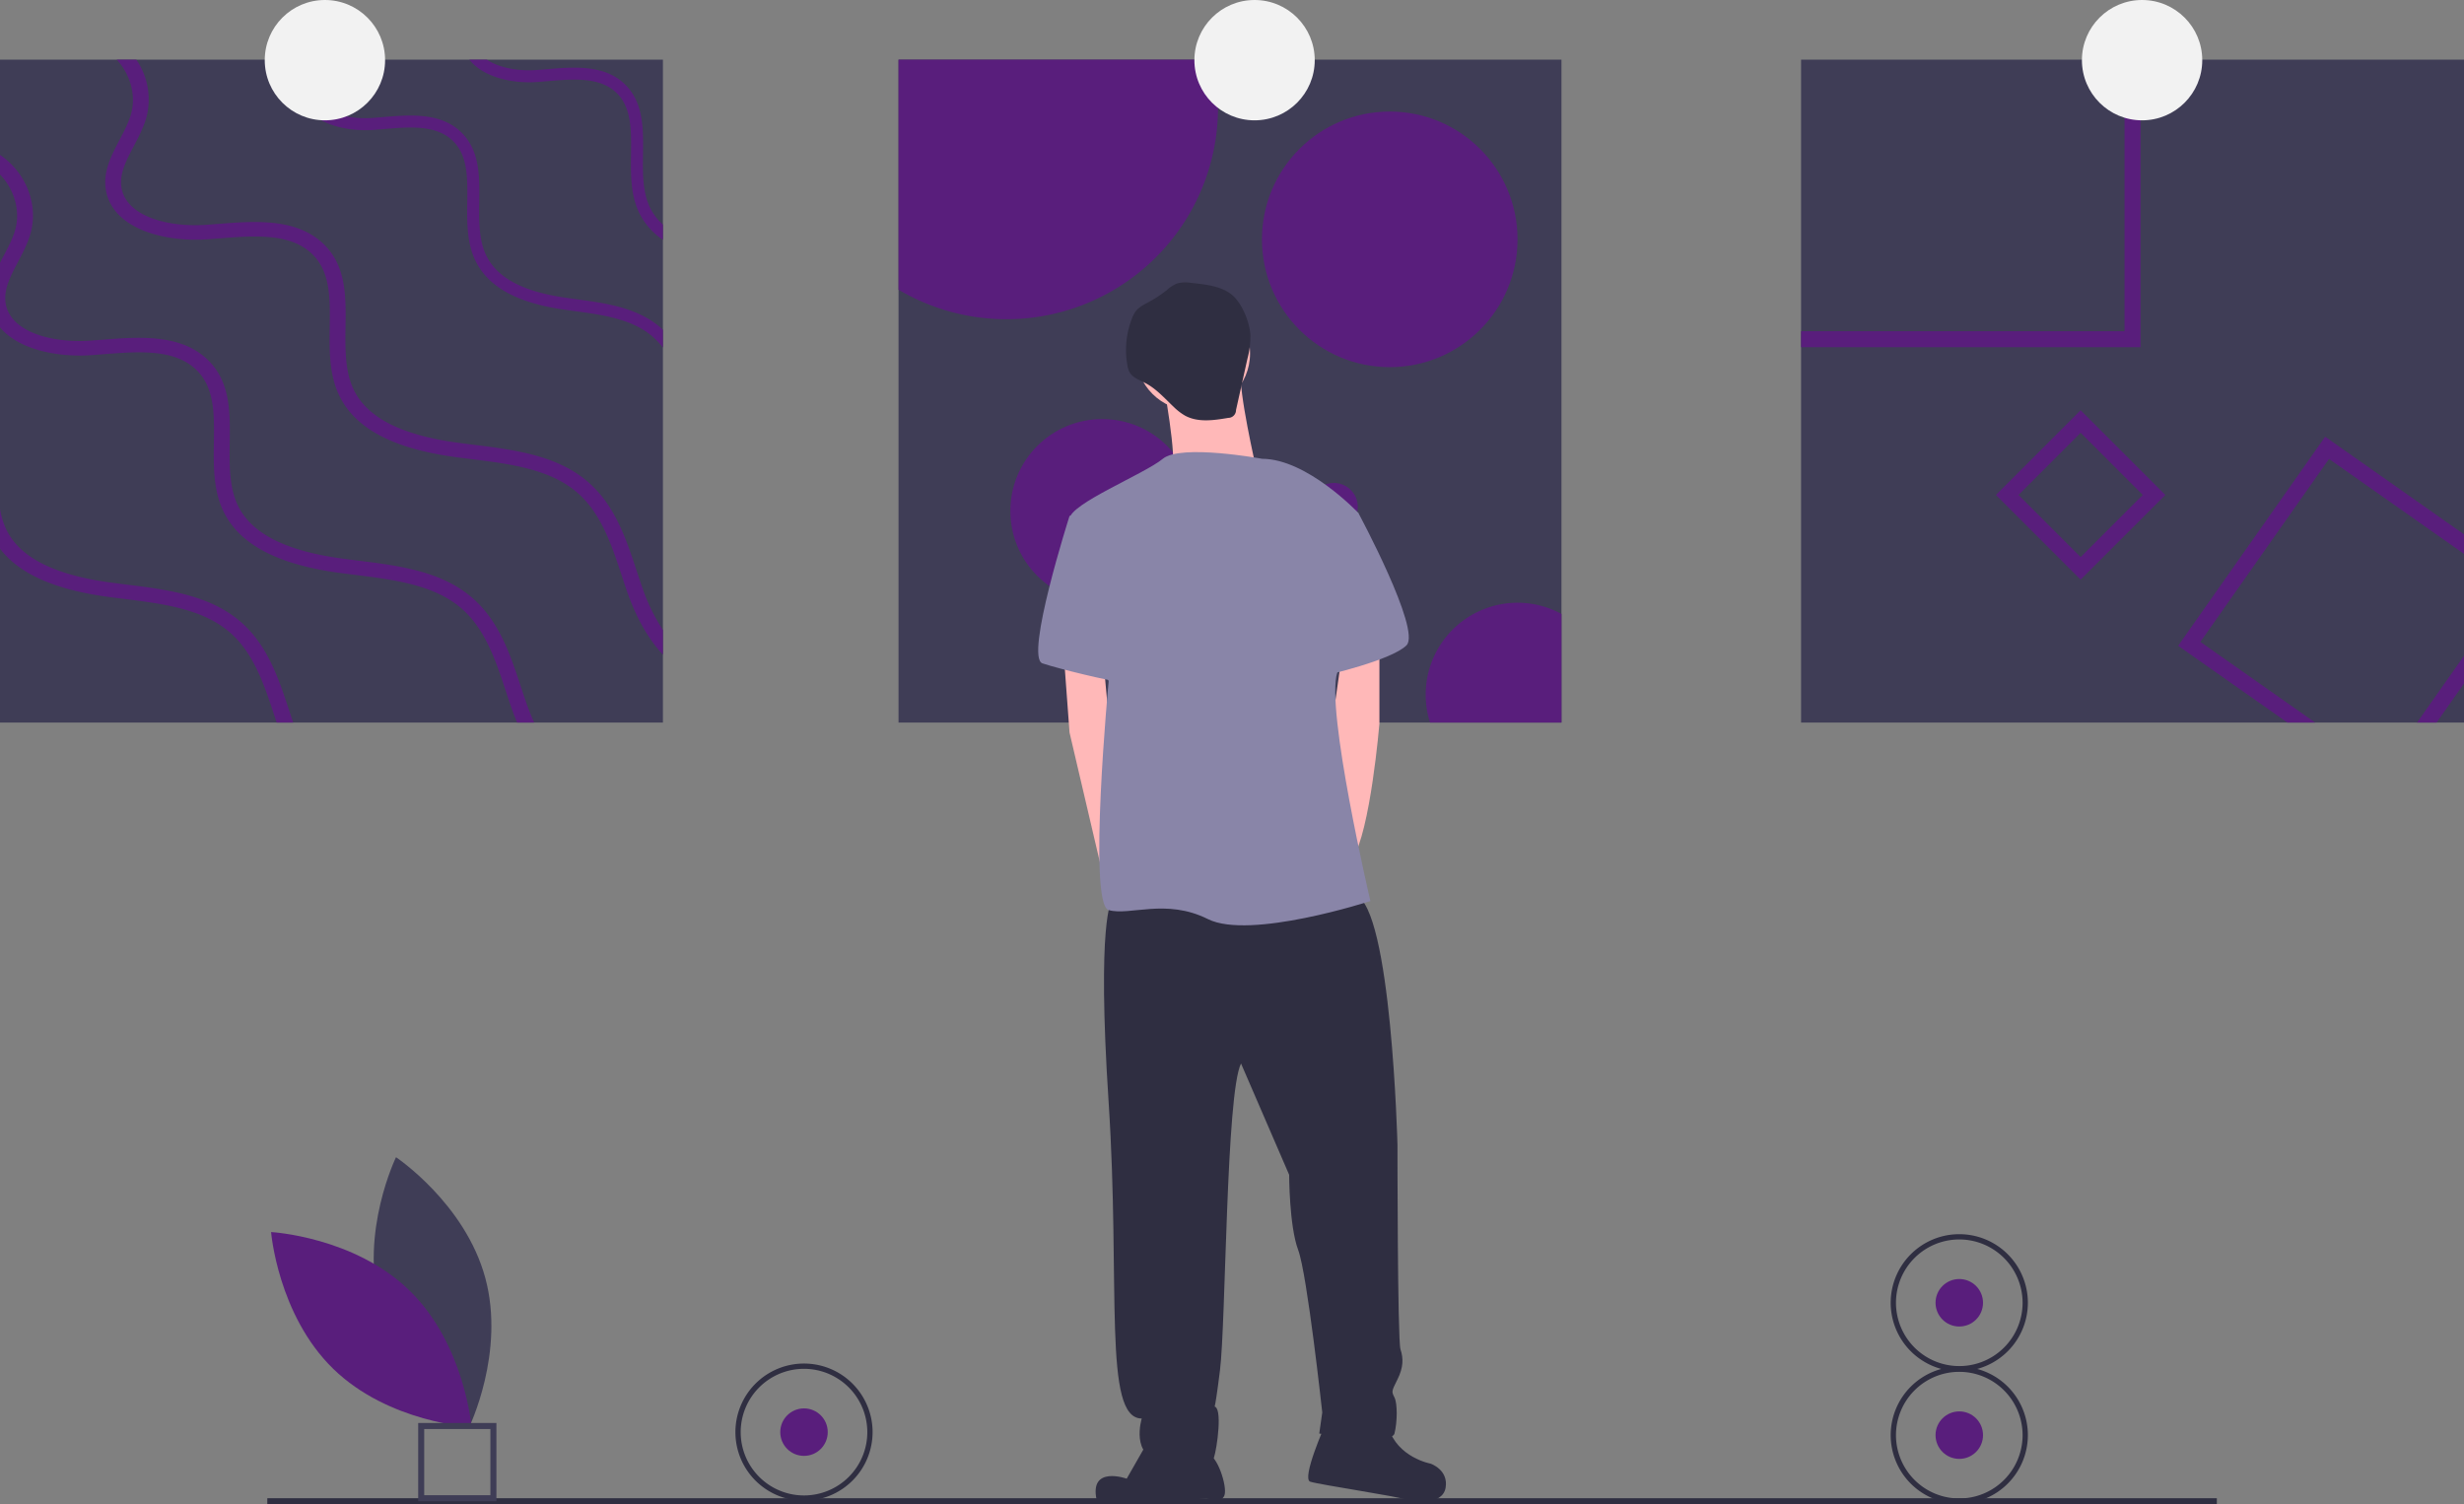 <svg data-name="Layer 1" xmlns="http://www.w3.org/2000/svg" width="1046" height="638.584" viewBox="0 0 1046 638.584"><rect x="0" y="0" width="1046" height="638.584" fill="#808080" stroke="none"/><path d="M161.23 554.645c8.566 31.662 37.903 51.271 37.903 51.271s15.451-31.725 6.886-63.387-37.903-51.27-37.903-51.27-15.45 31.724-6.885 63.386z" fill="#3f3d56"/><path d="M173.817 547.84c23.502 22.88 26.373 58.05 26.373 58.05s-35.235-1.924-58.738-24.803-26.373-58.05-26.373-58.05 35.235 1.925 58.738 24.804z" fill="#591e7c"/><path fill="#2f2e41" d="M113.474 636.029h827.604v2.554H113.474z"/><path d="M210.733 637.306h-33.207V604.1h33.207zm-30.652-2.554h28.097v-28.098h-28.097zM0 25.322h281.42v281.42H0z" fill="#3f3d56"/><path d="M281.42 95.338v6.459a29.205 29.205 0 01-10.036-11.376c-3.747-7.662-3.628-16.495-3.51-25.04.136-10.154.272-19.732-6.17-25.971-7.087-6.85-18.428-5.883-29.397-4.95-1.288.101-2.577.22-3.848.322-11.003.83-23.26-1.95-29.21-9.46h7.425c5.442 3.662 13.766 4.95 21.412 4.374 1.237-.085 2.509-.204 3.78-.305 11.545-.984 24.633-2.103 33.364 6.357 8.035 7.764 7.883 18.92 7.73 29.702-.118 7.95-.22 16.156 3.001 22.733a23.25 23.25 0 005.459 7.155zm0 44.671v7.56a32.155 32.155 0 00-4.137-4.458c-8.747-7.713-21.31-9.409-33.448-11.07-1.577-.204-3.12-.424-4.662-.644-19.683-2.831-31.889-9.596-37.297-20.632-3.746-7.663-3.628-16.495-3.509-25.04.136-10.154.271-19.733-6.17-25.972-7.087-6.849-18.429-5.882-29.397-4.95-1.289.102-2.577.22-3.849.322-14.139 1.068-30.363-3.831-32.583-17.071-.763-4.544.373-8.714 2.051-12.732h5.56c-1.864 4.035-3.254 7.934-2.593 11.884 1.678 10.104 15.274 13.732 27.192 12.833 1.238-.085 2.51-.203 3.78-.305 11.546-.983 24.634-2.102 33.364 6.357 8.036 7.765 7.883 18.92 7.731 29.702-.119 7.951-.22 16.156 3 22.734 4.612 9.426 15.547 15.258 33.449 17.835 1.526.22 3.068.44 4.611.644 12.884 1.746 26.226 3.56 36.144 12.29q.381.331.763.713zm0 127.452v10.444c-6.12-6.51-11.24-15.445-15.156-26.617a399.883 399.883 0 01-2.424-7.222c-4.391-13.274-8.935-26.989-19.75-35.753-11.563-9.359-28.126-11.427-44.146-13.427a672.44 672.44 0 01-6.137-.78c-25.972-3.442-42.06-11.63-49.198-25.023-4.95-9.307-4.798-20.021-4.645-30.38.186-12.307.373-23.937-8.138-31.498-9.34-8.307-24.31-7.137-38.771-6.002-1.712.136-3.408.272-5.069.39-18.665 1.289-40.077-4.645-42.993-20.7-1.44-7.865 2.238-14.833 5.781-21.58 2.035-3.866 3.967-7.545 4.95-11.325 2.069-7.781-.491-16.546-6.17-22.666h8.307a29.869 29.869 0 014.39 24.124c-1.17 4.425-3.34 8.561-5.442 12.562-3.238 6.137-6.272 11.935-5.204 17.869 2.238 12.24 20.157 16.647 35.872 15.562 1.645-.118 3.323-.254 5.002-.372 15.223-1.204 32.482-2.543 44.01 7.713 10.595 9.409 10.392 22.937 10.188 36.008-.135 9.647-.288 19.598 3.95 27.583 6.086 11.41 20.53 18.495 44.146 21.632 2 .271 4.035.525 6.07.78 17.02 2.119 34.6 4.306 47.671 14.901 12.257 9.935 17.089 24.497 21.734 38.585a584.75 584.75 0 002.407 7.138 80.35 80.35 0 008.765 18.054zM0 138.958c7.73 9.358 24.124 12.816 38.822 11.8 1.662-.12 3.357-.255 5.07-.39 14.46-1.137 29.43-2.306 38.77 6 8.511 7.562 8.325 19.191 8.138 31.5-.152 10.358-.305 21.072 4.645 30.379 7.138 13.393 23.226 21.581 49.198 25.023 2.034.27 4.086.525 6.137.78 16.02 2 32.584 4.068 44.146 13.426 10.816 8.765 15.359 22.48 19.75 35.754.797 2.424 1.593 4.849 2.424 7.222a108.128 108.128 0 002.424 6.29h7.256a95.714 95.714 0 01-3.289-8.172c-.813-2.356-1.61-4.73-2.407-7.137-4.645-14.088-9.477-28.65-21.734-38.585-13.07-10.596-30.65-12.782-47.672-14.902a565.75 565.75 0 01-6.069-.78c-23.615-3.136-38.06-10.222-44.145-21.631-4.239-7.985-4.086-17.937-3.95-27.583.203-13.07.407-26.6-10.19-36.008-11.527-10.257-28.785-8.917-44.01-7.714-1.677.119-3.356.255-5 .373-15.716 1.085-33.635-3.323-35.873-15.563-1.068-5.933 1.967-11.731 5.205-17.868 2.102-4 4.272-8.137 5.442-12.562C16.275 86.505 10.9 73.096 0 65.772v8.307c5.95 6.137 8.663 15.105 6.56 23.073-.982 3.78-2.915 7.46-4.95 11.324-.542 1.035-1.084 2.052-1.61 3.103zm124.486 167.784h-7.036c-.373-1.102-.729-2.221-1.102-3.34-4.39-13.274-8.934-26.99-19.75-35.754-11.562-9.358-28.125-11.426-44.145-13.427a672.44 672.44 0 01-6.137-.78C23.396 250.407 8.154 243.66 0 232.911v-16.868a31.994 31.994 0 003.136 9.663c6.086 11.41 20.53 18.496 44.146 21.632 2 .272 4.035.526 6.069.78 17.02 2.12 34.601 4.306 47.672 14.902 12.257 9.934 17.089 24.497 21.734 38.585.576 1.73 1.136 3.441 1.729 5.137z" fill="#591e7c"/><path fill="#3f3d56" d="M381.442 25.322h281.42v281.42h-281.42z"/><path d="M517.066 45.665a89.858 89.858 0 01-135.624 77.323V25.322h133.302a89.308 89.308 0 012.322 20.343z" fill="#591e7c"/><circle cx="589.964" cy="101.61" r="54.25" fill="#591e7c"/><circle cx="467.903" cy="216.891" r="38.992" fill="#591e7c"/><path d="M662.862 260.63v46.112H607.07a38.995 38.995 0 0155.792-46.113z" fill="#591e7c"/><circle cx="566.23" cy="215.195" r="10.172" fill="#591e7c"/><path fill="#3f3d56" d="M764.58 25.322H1046v281.42H764.58z"/><path d="M901.9 25.322v115.28H764.58v6.781h144.1V25.322zm132.453 281.42L1046 290.179v-11.783l-19.937 28.346zm-47.299-121.35l-62.404 88.749 46.367 32.6h11.782l-48.706-34.244 54.606-77.662L1046 235.132v-8.29zm-103.803-11.24l-35.957 35.958 35.957 35.957 35.958-35.957zm-26.379 35.958l26.38-26.38 26.378 26.38-26.379 26.378z" fill="#591e7c"/><circle cx="137.934" cy="25.543" r="25.543" fill="#f2f2f2"/><circle cx="532.579" cy="25.543" r="25.543" fill="#f2f2f2"/><circle cx="909.343" cy="25.543" r="25.543" fill="#f2f2f2"/><circle cx="506.397" cy="150.067" r="24.266" fill="#ffb8b8"/><path d="M493.625 161.562s6.386 33.206 3.832 39.592 35.76-2.554 35.76-2.554-7.663-33.207-6.386-40.87-33.206 3.832-33.206 3.832zm-42.146 114.945l2.554 34.483 12.677 54.156 3.926 14.811 6.386-22.989-6.386-52.364-2.169-23.575-16.988-4.522zm134.102-5.109v35.76s-3.831 45.979-11.494 57.473-10.218-45.978-10.218-45.978l6.005-42.146z" fill="#ffb8b8"/><path d="M471.913 382.512s-6.386 7.663-1.277 85.57-2.554 134.102 14.049 134.102c0 0-5.109 16.604 8.94 17.88s20.435 2.555 21.712-1.276 3.832-21.712 0-21.712c0 0 0 5.108 2.554-15.326s2.555-117.5 8.94-130.271l20.435 47.255s0 21.712 3.832 31.929 10.217 68.967 10.217 68.967l-1.277 8.94s30.652 5.109 31.929 0 1.277-12.772 0-15.326-1.277-2.554 1.277-7.663 2.555-8.94 1.277-12.772-1.277-86.847-1.277-86.847-2.554-100.896-17.88-106.005-103.45 2.555-103.45 2.555z" fill="#2f2e41"/><path d="M488.516 609.847l-10.217 17.88s-15.964-5.747-12.772 8.94c27.46 1.917 46.617-.638 46.617-.638s6.386 2.555 7.663-1.277-3.193-17.242-7.024-17.242-24.267-7.663-24.267-7.663zm74.076-5.108s-10.217 22.989-6.386 24.266 38.315 6.386 40.87 7.663 15.326 2.554 16.603-5.109-6.386-10.217-6.386-10.217-14.049-2.554-17.88-15.326-26.82-1.277-26.82-1.277z" fill="#2f2e41"/><path d="M535.772 194.768s-34.484-6.386-42.147 0-39.592 19.158-39.592 25.543 16.603 68.967 16.603 68.967-8.94 94.51 0 97.065 24.266-5.109 42.147 3.832 68.967-7.663 68.967-7.663-19.158-81.74-14.05-97.065 8.941-67.69 8.941-67.69-21.712-22.989-40.87-22.989z" fill="#8985a8"/><path d="M462.973 216.48l-8.94 2.554s-19.158 60.027-11.495 62.581 29.375 7.663 31.93 7.663-11.495-72.798-11.495-72.798zm93.233-6.386l20.435 7.663s26.82 49.81 20.435 56.195-34.484 12.772-34.484 12.772z" fill="#8985a8"/><path d="M505.66 120.095a13.716 13.716 0 00-6.07.268 15.828 15.828 0 00-4.314 2.83 50.492 50.492 0 01-7.376 4.887c-2.07 1.123-4.294 2.163-5.74 4.022a12.211 12.211 0 00-1.619 3.066 36.74 36.74 0 00-1.932 19.996 9.191 9.191 0 00.851 2.746c1.327 2.446 4.26 3.41 6.729 4.692 4.689 2.434 8.243 6.532 12.09 10.155a23.634 23.634 0 004.776 3.68c5.487 2.992 12.193 2.016 18.352.958a3.307 3.307 0 003.3-3.338l4.862-21.866a35.673 35.673 0 001.246-9.945c-.339-5.308-3.213-12.66-7.108-16.43-4.539-4.394-12.114-5.093-18.047-5.721z" fill="#2f2e41"/><circle cx="341.31" cy="607.969" r="10.079" fill="#591e7c"/><path d="M341.31 637.085a29.116 29.116 0 1129.116-29.116 29.149 29.149 0 01-29.116 29.116zm0-55.992a26.876 26.876 0 1026.876 26.876 26.907 26.907 0 00-26.876-26.876z" fill="#2f2e41"/><circle cx="831.742" cy="609.246" r="10.079" fill="#591e7c"/><path d="M831.742 638.362a29.116 29.116 0 1129.116-29.116 29.149 29.149 0 01-29.116 29.116zm0-55.992a26.876 26.876 0 1026.877 26.876 26.907 26.907 0 00-26.877-26.876z" fill="#2f2e41"/><circle cx="831.742" cy="553.051" r="10.079" fill="#591e7c"/><path d="M831.742 582.167a29.116 29.116 0 1129.116-29.116 29.149 29.149 0 01-29.116 29.116zm0-55.993a26.876 26.876 0 1026.877 26.877 26.907 26.907 0 00-26.877-26.877z" fill="#2f2e41"/></svg>